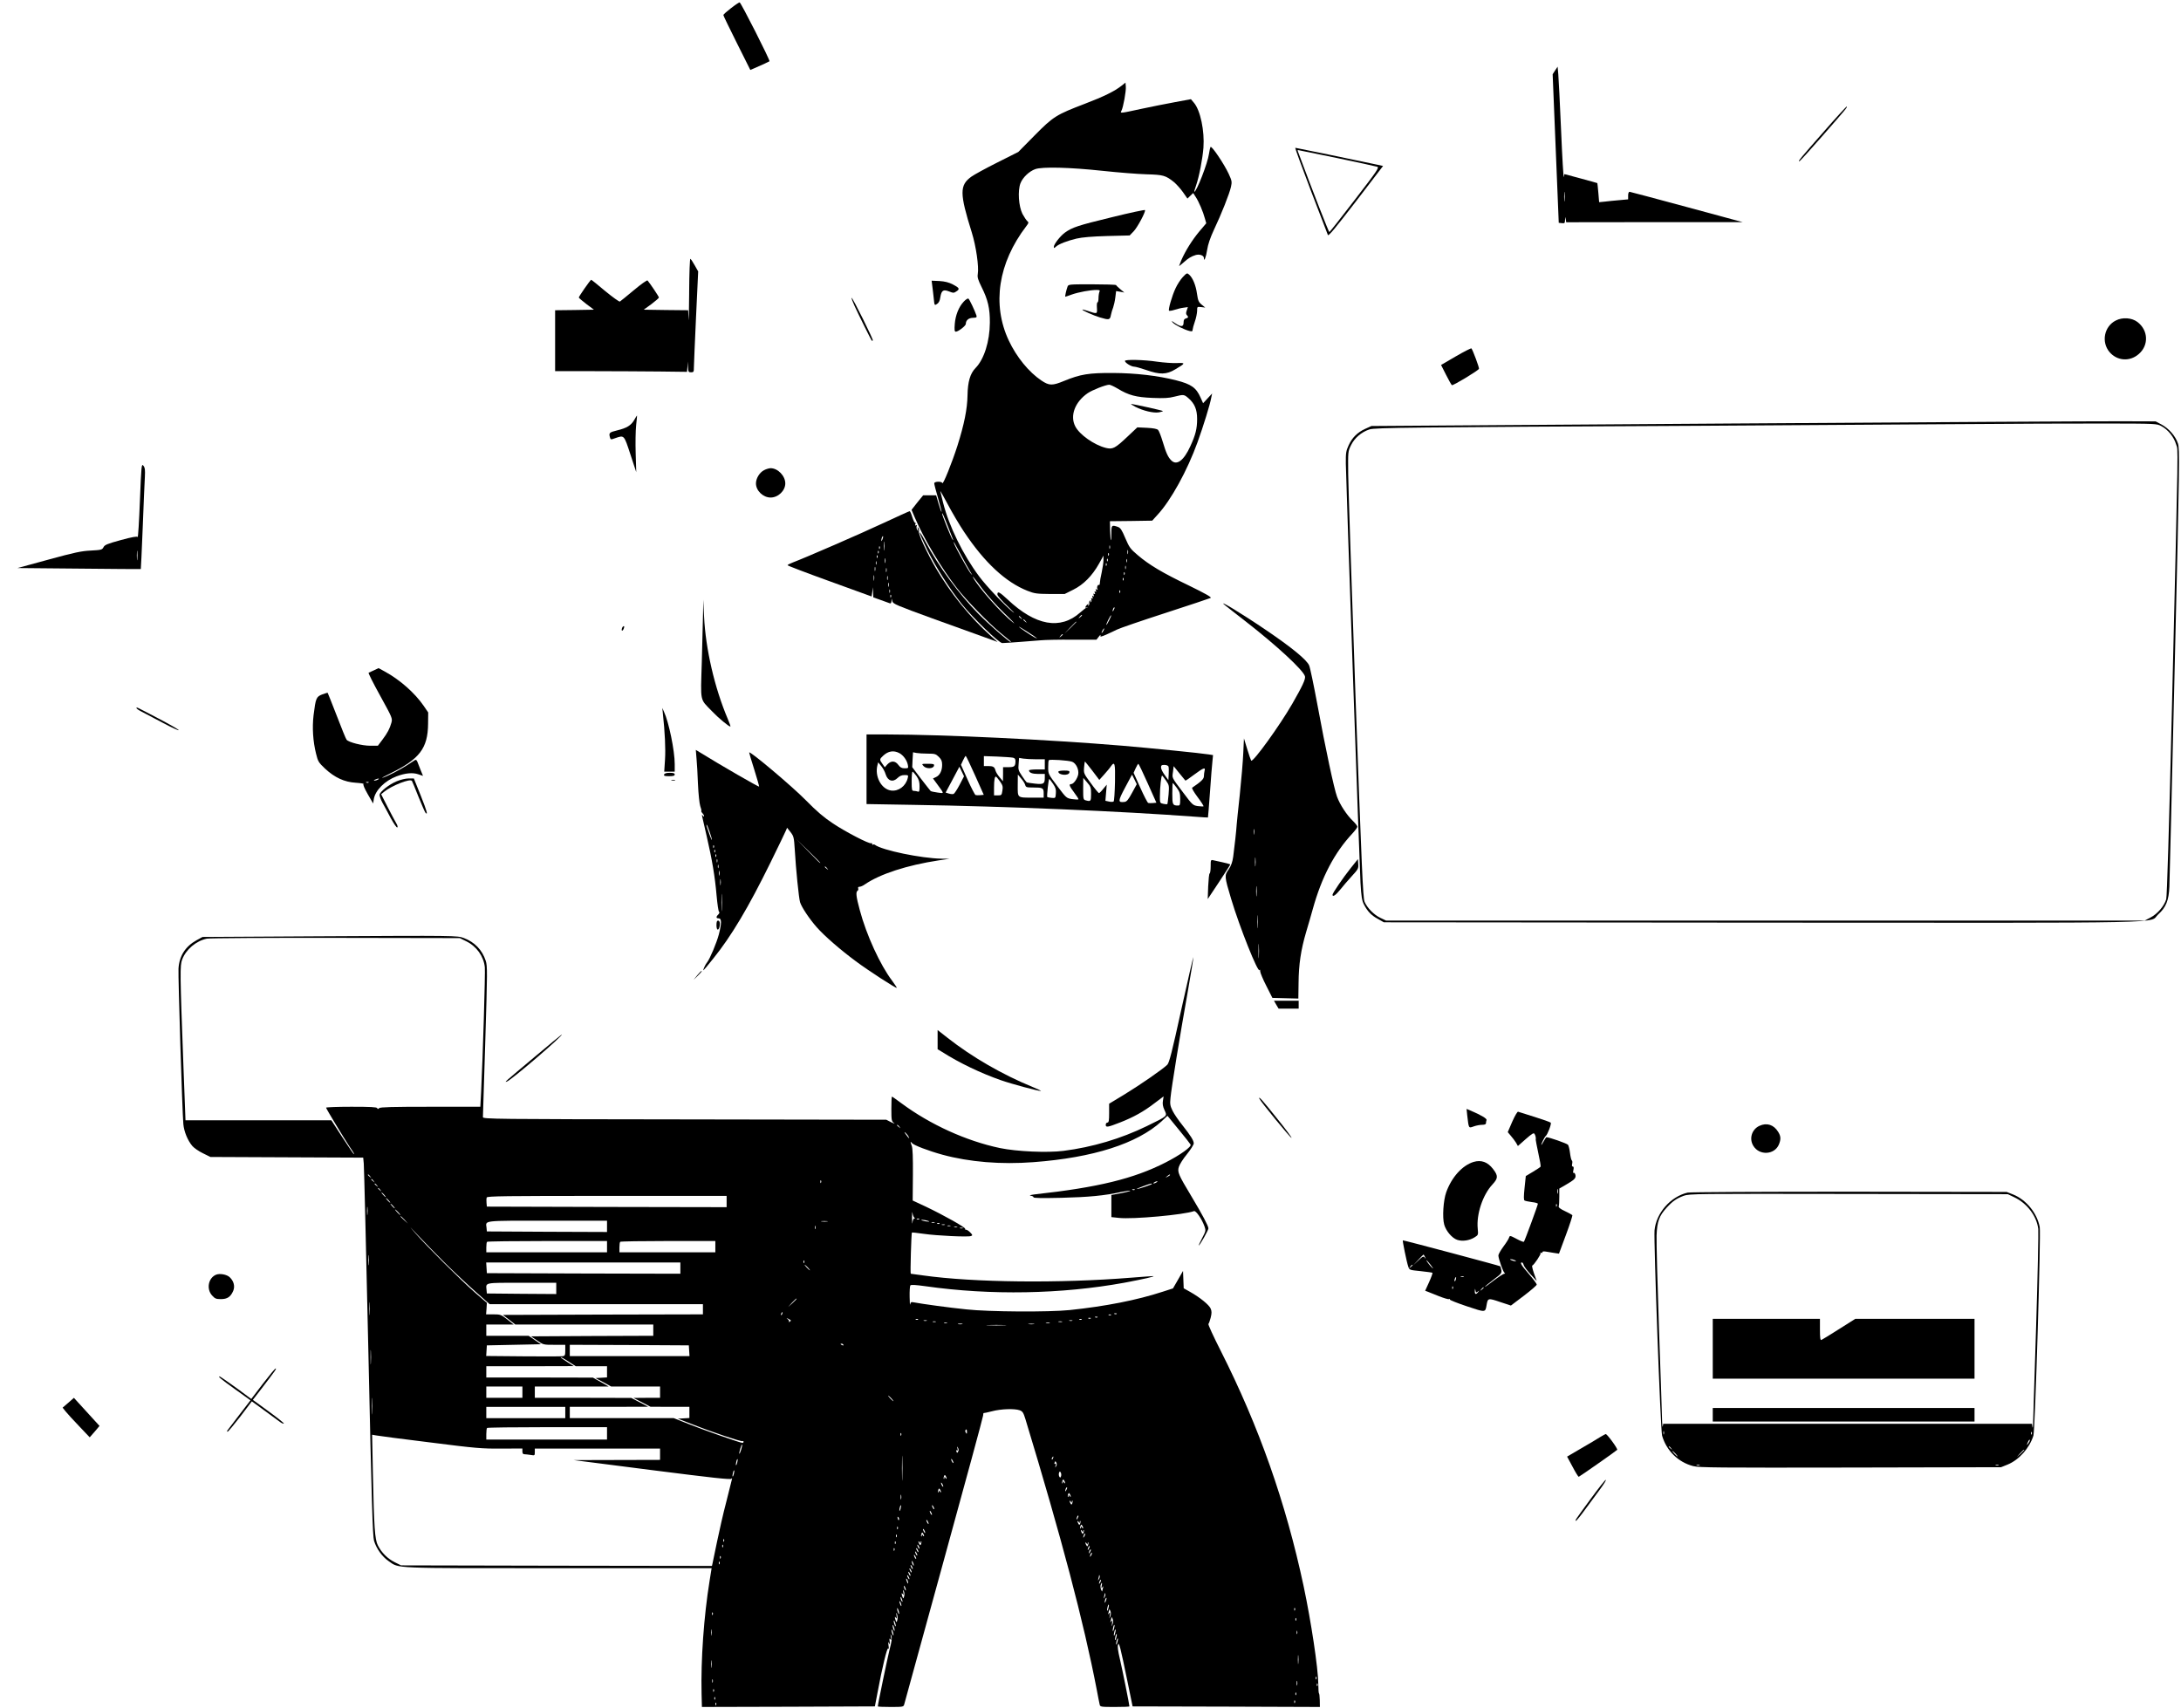 <?xml version="1.0" standalone="no"?>
<!DOCTYPE svg PUBLIC "-//W3C//DTD SVG 20010904//EN"
 "http://www.w3.org/TR/2001/REC-SVG-20010904/DTD/svg10.dtd">
<svg version="1.0" xmlns="http://www.w3.org/2000/svg"
 width="1933pt" height="1514pt" viewBox="0 0 1933 1514"
 preserveAspectRatio="xMidYMid meet">

<g transform="translate(0,1514) scale(0.1,-0.1)"
fill="#000000" stroke="none">
<path d="M6478 15067 c-37 -29 -67 -55 -67 -60 -1 -4 53 -115 119 -247 l120
-240 33 14 c74 32 132 59 137 63 7 7 -254 523 -265 522 -5 0 -40 -23 -77 -52z"/>
<path d="M13783 14516 l-22 -34 27 -659 27 -658 28 -3 c24 -3 27 0 28 30 2 30
2 31 6 6 l4 -28 782 1 782 0 -495 134 c-272 74 -501 134 -507 135 -8 0 -13
-13 -13 -34 l0 -33 -77 -7 c-43 -4 -101 -9 -129 -13 l-51 -5 -7 83 c-4 46 -8
84 -9 86 -2 1 -68 20 -147 41 l-145 39 -5 -26 c-3 -14 -14 170 -24 409 -10
239 -22 465 -25 502 l-6 67 -22 -33z m84 -1153 c-2 -21 -4 -6 -4 32 0 39 2 55
4 38 2 -18 2 -50 0 -70z"/>
<path d="M9940 14380 c-60 -48 -160 -97 -323 -159 -256 -98 -281 -113 -447
-281 l-145 -147 -185 -93 c-102 -51 -206 -108 -231 -126 -105 -76 -105 -147 4
-495 38 -122 64 -303 53 -368 -5 -29 2 -51 34 -116 56 -112 74 -189 73 -315
-1 -166 -51 -324 -126 -401 -48 -48 -70 -122 -72 -244 -2 -119 -29 -255 -89
-445 -49 -153 -128 -349 -134 -332 -6 18 -72 15 -72 -2 0 -8 15 -67 34 -132
19 -65 33 -120 31 -122 -2 -2 -14 30 -26 72 l-22 76 -58 0 -57 0 -52 -64 -51
-65 31 -73 c78 -183 234 -445 369 -618 84 -109 283 -313 386 -398 103 -84 100
-82 92 -82 -14 0 -194 157 -284 248 -174 176 -353 419 -472 642 -75 140 -62
88 18 -75 79 -159 198 -345 306 -480 101 -126 329 -345 358 -345 26 0 265 18
347 25 30 3 152 6 271 5 l217 0 21 27 c12 16 18 20 15 11 -5 -15 2 -14 51 7
32 14 75 35 96 45 21 11 213 77 426 146 213 69 395 130 403 134 11 6 -44 37
-191 109 -235 113 -353 183 -455 270 -65 55 -75 68 -110 150 -32 76 -43 92
-67 101 -54 18 -57 16 -57 -57 0 -93 -8 -75 -11 24 l-2 83 188 2 187 3 48 53
c118 127 263 391 354 643 51 141 111 335 121 393 l8 38 -40 -43 -40 -43 -22
49 c-39 89 -83 120 -217 154 -161 41 -358 64 -559 65 -215 1 -289 -11 -433
-70 -106 -44 -133 -43 -202 3 -112 75 -221 209 -290 356 -149 319 -93 686 155
1011 23 30 24 35 9 47 -8 7 -27 36 -42 63 -34 68 -43 204 -18 271 20 52 78
107 132 126 62 22 304 16 594 -15 140 -15 317 -29 392 -31 149 -4 169 -10 244
-70 22 -19 58 -59 79 -89 l39 -56 25 24 26 25 22 -34 c27 -40 67 -134 82 -192
l12 -42 -62 -73 c-63 -76 -121 -168 -158 -252 -11 -27 -21 -51 -21 -53 0 -3
18 11 39 30 43 39 70 55 110 67 34 9 71 -4 71 -27 0 -40 19 7 29 73 7 47 27
106 59 175 67 141 139 323 152 383 10 45 8 53 -20 115 -42 90 -153 254 -161
238 -4 -6 -10 -34 -14 -61 -11 -81 -110 -336 -130 -336 -2 0 5 26 16 57 28 81
57 234 65 334 11 148 -27 331 -84 398 l-27 32 -140 -26 c-77 -14 -212 -41
-301 -60 -189 -41 -188 -41 -175 -17 16 29 43 177 39 215 l-3 35 -35 -28z
m-35 -2684 c98 -60 165 -77 310 -83 101 -4 144 -2 193 11 84 21 86 21 128 -16
52 -46 74 -99 74 -181 0 -87 -14 -142 -60 -242 -58 -128 -121 -174 -169 -126
-29 29 -46 66 -76 166 -15 50 -33 96 -41 104 -9 10 -43 16 -98 19 l-86 4 -86
-81 c-111 -105 -132 -116 -193 -101 -104 26 -234 118 -271 191 -49 94 -3 216
110 294 41 28 158 74 191 75 9 0 42 -15 74 -34z m-1360 -1271 c181 -272 369
-446 562 -522 61 -24 81 -27 198 -28 l131 0 76 38 c91 45 168 123 228 230 l40
72 0 -40 c0 -22 -8 -71 -16 -110 -9 -38 -16 -80 -16 -92 0 -13 -4 -21 -8 -18
-11 7 -22 -24 -13 -37 4 -7 1 -8 -7 -3 -10 6 -12 4 -7 -9 5 -11 3 -15 -5 -10
-8 5 -9 2 -5 -10 5 -11 3 -15 -5 -10 -8 5 -9 2 -5 -10 5 -11 3 -15 -5 -10 -8
5 -9 2 -5 -10 5 -11 3 -15 -5 -10 -8 5 -9 2 -5 -9 3 -9 1 -19 -5 -23 -7 -5 -8
-2 -3 6 6 9 4 11 -4 6 -7 -5 -10 -14 -7 -22 3 -7 0 -16 -6 -20 -7 -5 -8 -2 -3
7 8 12 6 12 -8 0 -20 -16 -23 -36 -4 -25 6 4 9 4 5 0 -3 -4 -8 -6 -10 -4 -2 2
-26 -17 -54 -41 -176 -157 -397 -117 -643 115 -72 67 -91 77 -91 45 0 -11 38
-56 93 -107 50 -48 70 -69 42 -47 -74 60 -232 227 -296 313 -144 193 -267 444
-320 653 -11 45 -22 91 -25 102 -3 11 27 -41 66 -115 39 -74 104 -184 145
-245z m-144 50 c53 -132 53 -134 40 -115 -12 16 -91 213 -91 226 0 15 9 -4 51
-111z m122 -265 c31 -58 66 -121 78 -140 21 -34 21 -34 0 -10 -22 28 -136 233
-146 265 -9 27 0 13 68 -115z m1314 68 c-3 -7 -5 -2 -5 12 0 14 2 19 5 13 2
-7 2 -19 0 -25z m160 -45 c-3 -10 -5 -4 -5 12 0 17 2 24 5 18 2 -7 2 -21 0
-30z m-170 -15 c-3 -8 -6 -5 -6 6 -1 11 2 17 5 13 3 -3 4 -12 1 -19z m-10 -50
c-3 -8 -6 -5 -6 6 -1 11 2 17 5 13 3 -3 4 -12 1 -19z m170 -10 c-3 -7 -5 -2
-5 12 0 14 2 19 5 13 2 -7 2 -19 0 -25z m-180 -30 c-3 -8 -6 -5 -6 6 -1 11 2
17 5 13 3 -3 4 -12 1 -19z m170 -30 c-3 -7 -5 -2 -5 12 0 14 2 19 5 13 2 -7 2
-19 0 -25z m-10 -50 c-3 -8 -6 -5 -6 6 -1 11 2 17 5 13 3 -3 4 -12 1 -19z
m-1259 -129 c39 -52 126 -149 194 -215 68 -65 103 -103 79 -84 -103 80 -307
310 -356 400 -15 27 10 -3 83 -101z m1249 79 c-3 -8 -6 -5 -6 6 -1 11 2 17 5
13 3 -3 4 -12 1 -19z m-30 -110 c-3 -8 -6 -5 -6 6 -1 11 2 17 5 13 3 -3 4 -12
1 -19z m-56 -155 c-12 -20 -14 -14 -5 12 4 9 9 14 11 11 3 -2 0 -13 -6 -23z
m-281 -47 c0 -2 -8 -10 -17 -17 -16 -13 -17 -12 -4 4 13 16 21 21 21 13z m240
-45 c-28 -56 -35 -52 -8 4 12 24 23 43 26 41 2 -2 -6 -22 -18 -45z m-779 22
c13 -16 12 -17 -3 -4 -10 7 -18 15 -18 17 0 8 8 3 21 -13z m40 -30 c13 -16 12
-17 -3 -4 -10 7 -18 15 -18 17 0 8 8 3 21 -13z m449 -6 c0 -1 -24 -25 -52 -52
l-53 -50 50 53 c46 48 55 57 55 49z m-350 -144 c3 -3 -6 0 -20 7 -34 18 -140
90 -140 95 0 5 150 -91 160 -102z m590 67 c-6 -11 -13 -20 -16 -20 -2 0 0 9 6
20 6 11 13 20 16 20 2 0 0 -9 -6 -20z m-360 -34 c0 -2 -8 -10 -17 -17 -16 -13
-17 -12 -4 4 13 16 21 21 21 13z"/>
<path d="M10063 11534 c68 -35 160 -57 208 -49 22 4 38 9 35 12 -5 5 -264 63
-281 62 -5 0 11 -11 38 -25z"/>
<path d="M16164 13973 c-212 -241 -230 -263 -217 -263 5 0 94 98 198 217 217
248 229 262 223 269 -3 2 -95 -98 -204 -223z"/>
<path d="M11617 13453 c80 -208 148 -386 152 -396 5 -13 64 58 248 297 l241
315 -51 11 c-149 32 -720 150 -727 150 -4 0 58 -170 137 -377z m230 287 c186
-39 348 -74 359 -78 20 -6 1 -34 -198 -292 -120 -157 -222 -286 -226 -287 -5
-2 -139 340 -279 715 -3 6 -3 12 1 12 3 0 157 -32 343 -70z"/>
<path d="M9852 13214 c-301 -73 -348 -89 -414 -136 -42 -31 -98 -103 -98 -126
0 -13 2 -13 18 1 26 24 99 52 182 72 52 12 136 19 273 23 l199 5 35 36 c33 34
108 173 101 189 -2 4 -135 -24 -296 -64z"/>
<path d="M6108 12543 c-1 -169 -4 -273 -5 -231 l-4 78 -197 2 -197 3 68 49
c37 28 67 54 67 59 0 8 -79 126 -101 151 -4 5 -58 -33 -121 -86 -62 -52 -118
-97 -124 -101 -6 -3 -64 39 -130 93 -65 55 -121 100 -124 100 -8 0 -110 -148
-110 -157 1 -5 31 -30 67 -58 l67 -50 -172 -3 -172 -2 0 -270 0 -270 343 0
c188 0 451 -2 584 -3 l242 -3 4 45 3 46 2 -47 c2 -44 4 -48 27 -48 23 0 25 4
25 43 0 23 9 224 19 447 l19 404 -30 53 c-16 29 -34 56 -39 59 -5 3 -10 -122
-11 -303z"/>
<path d="M10483 12684 c-20 -21 -49 -66 -64 -99 -31 -65 -67 -190 -58 -199 3
-3 25 0 50 8 24 8 61 17 81 19 l36 5 -10 -30 c-8 -21 -7 -33 1 -41 16 -16 14
-24 -9 -30 -15 -4 -20 -14 -20 -36 0 -40 -23 -41 -76 -5 -32 22 -36 23 -20 5
20 -22 103 -64 149 -75 22 -5 27 -3 27 11 1 10 9 43 20 73 11 30 19 72 20 94
0 38 0 38 36 34 l36 -4 -31 25 c-28 23 -33 36 -42 96 -10 75 -37 141 -69 170
-19 17 -21 17 -57 -21z"/>
<path d="M8263 12604 c4 -27 9 -77 13 -111 6 -62 7 -62 29 -47 16 10 25 29 29
59 10 61 26 72 77 52 38 -15 43 -15 65 0 33 21 28 31 -31 62 -36 18 -70 27
-119 30 l-69 3 6 -48z"/>
<path d="M9461 12598 c-11 -30 -24 -88 -19 -88 2 0 29 9 59 20 60 21 164 40
218 40 28 0 32 -3 25 -17 -4 -10 -8 -35 -8 -55 0 -21 -4 -38 -9 -38 -5 0 -7
-22 -5 -50 3 -55 5 -55 -87 -24 -21 7 -41 12 -42 10 -6 -6 102 -54 157 -70 80
-24 88 -22 96 22 4 20 13 51 20 67 6 17 15 56 19 88 l7 57 37 -6 36 -7 -35 29
c-19 16 -36 32 -38 37 -2 4 -98 7 -213 7 -208 0 -210 0 -218 -22z"/>
<path d="M7574 12428 c35 -77 146 -300 152 -307 2 -2 6 -2 10 1 6 7 -178 378
-188 378 -4 0 8 -33 26 -72z"/>
<path d="M8542 12467 c-44 -46 -74 -121 -80 -199 -4 -52 -2 -68 9 -68 22 0 89
52 89 69 0 32 25 53 63 54 32 1 36 4 31 21 -13 40 -62 144 -71 149 -6 4 -24
-8 -41 -26z"/>
<path d="M18752 12299 c-103 -52 -130 -190 -56 -279 68 -80 181 -88 261 -17
89 78 83 210 -13 283 -50 38 -132 44 -192 13z"/>
<path d="M12904 11982 l-132 -77 44 -87 c24 -47 47 -89 52 -92 10 -6 235 130
240 145 4 9 -55 167 -67 181 -3 3 -65 -28 -137 -70z"/>
<path d="M9970 11941 c0 -16 56 -51 82 -51 12 0 61 -14 108 -30 120 -42 178
-41 256 6 93 55 94 59 15 56 -38 -2 -117 4 -175 12 -117 18 -286 21 -286 7z"/>
<path d="M5622 11419 c-29 -50 -66 -73 -153 -94 -69 -17 -74 -22 -63 -62 6
-21 8 -21 46 -7 81 28 78 31 135 -143 l52 -158 -5 165 c-3 91 -1 203 4 250 5
47 9 86 8 87 -1 1 -12 -16 -24 -38z"/>
<path d="M15330 11386 l-3175 -22 -55 -25 c-70 -32 -117 -79 -148 -148 -22
-48 -25 -67 -24 -160 3 -185 121 -3559 130 -3716 7 -122 13 -158 30 -191 32
-62 65 -97 124 -129 l53 -30 3355 -3 c3755 -2 3416 -9 3508 73 69 62 94 124
99 245 2 52 24 946 48 1986 43 1788 44 1895 28 1943 -21 65 -81 134 -147 169
l-51 27 -300 1 c-165 1 -1729 -8 -3475 -20z m3826 -23 c59 -31 112 -97 131
-163 18 -64 22 147 -37 -2324 -26 -1091 -44 -1682 -51 -1707 -18 -60 -78 -130
-138 -161 l-53 -28 -3362 0 -3361 0 -50 24 c-56 26 -117 87 -141 143 -14 33
-25 283 -80 1813 -34 976 -64 1866 -65 1977 -2 201 -2 202 25 257 32 65 93
117 164 140 51 15 326 19 2932 32 657 4 1638 10 2180 14 542 4 1183 7 1425 6
434 -1 441 -1 481 -23z"/>
<path d="M1240 10701 c-7 -183 -16 -327 -20 -321 -5 8 -50 0 -149 -27 -121
-33 -144 -43 -154 -64 -12 -22 -19 -24 -112 -29 -84 -4 -145 -17 -375 -80
l-275 -75 545 -5 c300 -3 546 -5 548 -4 1 0 9 167 17 370 8 203 16 404 19 447
3 63 1 81 -13 99 -17 20 -18 7 -31 -311z m-23 -518 c-2 -21 -4 -6 -4 32 0 39
2 55 4 38 2 -18 2 -50 0 -70z"/>
<path d="M6771 10972 c-40 -21 -71 -73 -71 -117 0 -64 63 -125 130 -125 67 0
130 61 130 125 0 67 -66 135 -130 135 -14 0 -41 -8 -59 -18z"/>
<path d="M7830 10504 c-207 -97 -689 -306 -802 -349 -27 -10 -48 -21 -48 -25
0 -4 168 -68 373 -142 l372 -135 6 41 6 41 1 -45 2 -45 68 -24 c37 -13 73 -26
80 -29 7 -2 12 5 13 19 l1 24 7 -25 c6 -23 41 -37 356 -152 193 -70 401 -145
463 -167 l113 -41 -58 52 c-183 163 -356 376 -488 601 -78 134 -157 304 -151
325 3 9 1 24 -5 32 -8 12 -9 9 -4 -10 5 -22 4 -23 -5 -7 -7 10 -9 25 -6 33 4
10 2 12 -6 8 -8 -5 -9 -2 -5 10 4 9 3 15 -1 12 -5 -3 -16 19 -26 49 -9 30 -20
55 -24 54 -4 0 -108 -47 -232 -105z m-9 -145 c-5 -13 -10 -19 -10 -12 -1 15
10 45 15 40 3 -2 0 -15 -5 -28z m16 -91 c-2 -18 -4 -4 -4 32 0 36 2 50 4 33 2
-18 2 -48 0 -65z m-40 10 c-3 -8 -6 -5 -6 6 -1 11 2 17 5 13 3 -3 4 -12 1 -19z
m-10 -40 c-3 -8 -6 -5 -6 6 -1 11 2 17 5 13 3 -3 4 -12 1 -19z m-10 -40 c-3
-8 -6 -5 -6 6 -1 11 2 17 5 13 3 -3 4 -12 1 -19z m70 -45 c-3 -10 -5 -2 -5 17
0 19 2 27 5 18 2 -10 2 -26 0 -35z m-80 -15 c-3 -7 -5 -2 -5 12 0 14 2 19 5
13 2 -7 2 -19 0 -25z m-10 -55 c-3 -10 -5 -4 -5 12 0 17 2 24 5 18 2 -7 2 -21
0 -30z m100 -10 c-3 -10 -5 -4 -5 12 0 17 2 24 5 18 2 -7 2 -21 0 -30z m-110
-75 c-2 -13 -4 -5 -4 17 -1 22 1 32 4 23 2 -10 2 -28 0 -40z m120 5 c-3 -10
-5 -4 -5 12 0 17 2 24 5 18 2 -7 2 -21 0 -30z m10 -60 c-3 -10 -5 -4 -5 12 0
17 2 24 5 18 2 -7 2 -21 0 -30z m10 -55 c-3 -7 -5 -2 -5 12 0 14 2 19 5 13 2
-7 2 -19 0 -25z m10 -40 c-3 -8 -6 -5 -6 6 -1 11 2 17 5 13 3 -3 4 -12 1 -19z"/>
<path d="M6231 9705 c-1 -66 -6 -261 -11 -434 -11 -361 -19 -322 89 -434 59
-62 150 -137 164 -137 4 0 -7 30 -23 68 -117 276 -196 619 -210 907 l-7 150
-2 -120z"/>
<path d="M10860 9773 c19 -15 97 -77 175 -137 282 -219 517 -437 531 -491 6
-25 -22 -85 -112 -242 -111 -193 -349 -523 -365 -505 -3 4 -19 50 -35 102
l-29 95 -6 -130 c-3 -71 -17 -238 -31 -370 -14 -132 -27 -249 -27 -260 -4 -61
-19 -197 -31 -287 -7 -51 -19 -82 -41 -115 -38 -54 -37 -61 22 -259 75 -251
240 -664 252 -632 3 7 6 2 6 -12 1 -14 25 -72 55 -130 l53 -105 115 -3 115 -3
2 137 c1 165 21 296 67 452 19 64 46 156 59 204 79 285 193 501 351 670 24 26
44 53 44 60 0 8 -19 32 -41 53 -53 51 -113 142 -139 213 -26 70 -102 424 -175
821 -31 166 -63 321 -72 342 -19 49 -157 162 -388 318 -226 153 -439 281 -355
214z m257 -2025 c-2 -13 -4 -5 -4 17 -1 22 1 32 4 23 2 -10 2 -28 0 -40z m10
-280 c-2 -18 -4 -4 -4 32 0 36 2 50 4 33 2 -18 2 -48 0 -65z m10 -265 c-2 -21
-4 -4 -4 37 0 41 2 58 4 38 2 -21 2 -55 0 -75z m10 -280 c-2 -27 -3 -5 -3 47
0 52 1 74 3 48 2 -27 2 -69 0 -95z m10 -265 c-2 -29 -3 -6 -3 52 0 58 1 81 3
53 2 -29 2 -77 0 -105z"/>
<path d="M5514 9575 c-10 -26 1 -35 13 -10 6 14 7 25 2 25 -5 0 -12 -7 -15
-15z"/>
<path d="M3315 9199 c-22 -10 -44 -20 -48 -22 -5 -1 41 -93 102 -203 109 -198
110 -201 100 -240 -15 -53 -34 -90 -80 -151 l-40 -53 -68 0 c-71 0 -190 30
-209 53 -6 6 -45 102 -87 212 -43 110 -79 202 -81 204 -1 2 -23 -5 -48 -14
-53 -21 -58 -32 -77 -185 -13 -110 -5 -232 22 -340 17 -70 23 -79 80 -133 86
-80 172 -119 272 -125 44 -3 74 -8 69 -11 -7 -4 8 -39 37 -90 l48 -83 6 39
c13 78 98 163 202 202 78 29 142 35 192 18 l42 -14 -21 51 c-11 28 -24 61 -29
74 -6 15 -13 20 -21 15 -7 -4 -38 -24 -68 -44 -62 -41 -183 -103 -220 -113
-14 -4 17 13 68 38 260 127 334 223 336 441 l1 100 -41 60 c-78 113 -210 230
-344 303 l-55 30 -40 -19z m35 -969 c-8 -5 -22 -9 -30 -9 -10 0 -8 3 5 9 27
12 43 12 25 0z m-83 -26 c-3 -3 -12 -4 -19 -1 -8 3 -5 6 6 6 11 1 17 -2 13 -5z"/>
<path d="M1210 8863 c0 -5 24 -21 53 -35 28 -15 111 -59 184 -97 73 -39 134
-67 137 -63 2 4 -77 50 -177 102 -213 112 -197 104 -197 93z"/>
<path d="M5875 8815 c18 -165 25 -313 19 -407 l-7 -108 47 0 46 0 0 68 c0 117
-52 371 -95 463 l-15 34 5 -50z"/>
<path d="M7680 8322 l0 -309 413 -7 c828 -13 1839 -56 2497 -105 63 -5 116 -8
116 -7 1 0 9 102 18 226 9 124 18 248 22 276 l5 51 -38 6 c-65 11 -517 56
-763 77 -664 55 -1579 99 -2087 100 l-183 0 0 -308z m290 143 c35 -18 68 -63
76 -104 6 -30 5 -31 -28 -31 -26 0 -39 7 -56 30 -28 38 -64 39 -97 5 l-23 -26
-21 30 c-27 37 -27 42 7 73 44 41 92 49 142 23z m252 -5 c64 0 72 -3 99 -29
23 -23 29 -38 29 -71 0 -52 -21 -93 -55 -108 l-26 -12 33 -45 c70 -96 69 -88
8 -80 -30 4 -58 10 -62 14 -3 3 -42 52 -85 108 l-78 103 3 66 4 66 30 -6 c17
-3 62 -6 100 -6z m420 -193 l77 -172 -30 -3 c-17 -2 -36 -1 -43 1 -6 3 -38 64
-70 136 l-59 132 18 39 c10 22 21 40 24 40 3 0 41 -78 83 -173z m336 157 c15
-3 22 -12 22 -28 0 -48 -9 -56 -61 -56 l-49 0 0 -62 -1 -63 -29 35 c-17 19
-33 46 -37 60 -8 32 -20 40 -65 40 l-38 0 0 44 0 44 118 -4 c64 -3 127 -7 140
-10z m205 -14 l77 0 0 -45 0 -45 -70 0 c-38 0 -70 -4 -70 -8 0 -21 29 -32 82
-32 l58 0 0 -32 c0 -56 -10 -62 -86 -54 -37 4 -70 9 -74 11 -4 3 -23 28 -42
57 -32 48 -35 58 -30 107 l4 53 37 -6 c20 -3 71 -6 114 -6z m319 -22 c35 -13
62 -69 54 -113 -8 -38 -41 -85 -62 -85 -23 0 -17 -17 27 -76 23 -30 40 -57 37
-59 -3 -3 -28 -2 -56 2 -50 8 -51 9 -131 115 -80 106 -81 108 -81 166 0 32 2
61 6 64 8 9 176 -2 206 -14z m179 -79 l62 -82 44 49 c24 27 51 59 59 72 34 47
39 28 36 -140 -2 -90 -7 -167 -12 -172 -4 -4 -23 -5 -40 -1 l-33 7 6 72 6 71
-31 -37 c-16 -21 -34 -38 -38 -38 -4 0 -37 39 -72 88 -63 85 -64 88 -60 140 2
28 6 52 8 52 1 0 31 -37 65 -81z m-1832 -31 c19 -61 65 -75 107 -33 17 17 36
25 61 25 33 0 35 -1 28 -27 -17 -71 -82 -119 -148 -110 -86 12 -147 126 -120
226 l6 24 28 -34 c15 -18 32 -50 38 -71z m2323 -81 l77 -172 -30 -3 c-17 -2
-36 -1 -43 1 -6 3 -38 64 -70 136 l-59 131 18 40 c10 22 21 40 24 40 3 0 41
-78 83 -173z m184 149 c3 -7 4 -38 2 -67 l-3 -54 -32 45 c-18 24 -33 54 -33
67 0 19 5 23 30 23 17 0 33 -6 36 -14z m150 -125 c2 -2 37 22 78 53 82 61 102
68 92 34 -3 -13 -6 -35 -6 -49 0 -23 -24 -47 -104 -101 -5 -4 15 -39 48 -83
32 -42 55 -79 53 -82 -3 -2 -26 -1 -51 2 -44 7 -48 11 -129 119 -106 141 -99
127 -91 185 l6 50 50 -62 c27 -34 52 -64 54 -66z m-2001 -37 c-22 -42 -46 -78
-53 -81 -7 -3 -26 -2 -42 3 l-29 9 61 114 61 115 21 -43 20 -42 -39 -75z
m-382 77 c21 -31 27 -51 27 -91 0 -43 -3 -51 -16 -46 -9 3 -24 6 -35 6 -17 0
-19 8 -19 85 0 47 3 85 8 85 4 0 19 -18 35 -39z m963 -78 c6 -21 12 -23 69
-23 87 0 95 -4 95 -51 l0 -39 -92 0 c-145 0 -138 -5 -138 109 l1 96 29 -35
c17 -19 33 -45 36 -57z m947 -71 c-33 -61 -47 -78 -67 -80 -59 -7 -59 6 6 128
l61 114 21 -42 21 -43 -42 -77z m302 108 c27 -39 28 -44 22 -122 -4 -44 -9
-83 -11 -85 -3 -3 -18 -2 -35 2 -30 6 -31 8 -31 63 0 83 12 192 20 187 4 -2
19 -22 35 -45z m-1471 -8 c23 -33 26 -45 20 -81 -6 -39 -8 -41 -40 -41 l-34 0
0 69 c0 71 7 104 19 96 4 -2 20 -22 35 -43z m470 -21 c21 -31 27 -48 24 -82
-3 -44 -3 -44 -38 -41 -19 2 -36 5 -38 7 -6 6 11 164 18 160 4 -2 19 -22 34
-44z m336 -88 c0 -66 -3 -69 -47 -57 -22 6 -23 11 -23 103 l1 96 34 -40 c32
-36 35 -46 35 -102z m759 55 c26 -35 31 -51 31 -100 0 -51 -2 -58 -19 -58 -48
0 -51 7 -51 106 0 52 2 94 4 94 2 0 18 -19 35 -42z"/>
<path d="M8185 8350 c24 -27 88 -25 93 3 3 15 -5 17 -54 17 -57 0 -57 0 -39
-20z"/>
<path d="M9380 8300 c0 -31 92 -39 98 -7 3 14 -4 17 -47 17 -28 0 -51 -4 -51
-10z"/>
<path d="M6173 8419 c4 -41 10 -144 13 -229 4 -88 13 -172 20 -194 8 -22 12
-41 10 -44 -3 -2 1 -11 9 -19 8 -8 15 -20 15 -26 0 -7 -5 -6 -11 3 -8 12 -9
10 -5 -10 3 -14 21 -92 40 -175 47 -203 73 -357 87 -522 7 -76 16 -141 22
-145 6 -4 4 -12 -6 -23 -23 -22 -21 -35 3 -35 26 0 27 -41 1 -143 -20 -75 -79
-216 -104 -247 -15 -17 -39 -70 -32 -70 2 0 41 46 86 103 161 199 312 453 508
852 70 143 132 271 137 284 l10 24 31 -39 c28 -37 30 -46 37 -154 10 -175 36
-431 47 -467 14 -45 82 -147 148 -222 67 -76 208 -199 346 -301 108 -81 357
-242 363 -236 2 2 -17 30 -41 63 -106 140 -228 405 -287 627 -32 118 -37 161
-19 171 6 4 8 13 5 21 -3 9 1 14 12 14 9 0 31 9 47 21 136 93 374 170 655 213
l95 14 -70 1 c-180 3 -528 75 -591 123 -6 4 -14 5 -17 1 -4 -3 -7 -1 -7 6 0 7
-4 10 -9 7 -15 -9 -224 99 -338 175 -80 53 -143 106 -242 207 -122 124 -501
443 -501 422 0 -5 20 -73 45 -151 25 -79 44 -147 43 -151 -2 -6 -337 187 -526
304 l-35 21 6 -74z m116 -651 c12 -34 21 -67 20 -72 0 -6 -8 12 -18 39 -27 76
-33 95 -28 95 3 0 15 -28 26 -62z m981 -275 c0 -8 -13 5 -110 105 l-105 107
108 -105 c59 -57 107 -106 107 -107z m-943 135 c-3 -8 -6 -5 -6 6 -1 11 2 17
5 13 3 -3 4 -12 1 -19z m10 -40 c-3 -8 -6 -5 -6 6 -1 11 2 17 5 13 3 -3 4 -12
1 -19z m10 -40 c-3 -8 -6 -5 -6 6 -1 11 2 17 5 13 3 -3 4 -12 1 -19z m10 -50
c-3 -7 -5 -2 -5 12 0 14 2 19 5 13 2 -7 2 -19 0 -25z m10 -50 c-3 -7 -5 -2 -5
12 0 14 2 19 5 13 2 -7 2 -19 0 -25z m964 -5 c13 -16 12 -17 -3 -4 -10 7 -18
15 -18 17 0 8 8 3 21 -13z m-954 -60 c-3 -10 -5 -2 -5 17 0 19 2 27 5 18 2
-10 2 -26 0 -35z m10 -85 c-2 -13 -4 -3 -4 22 0 25 2 35 4 23 2 -13 2 -33 0
-45z m10 -220 c-2 -35 -3 -7 -3 62 0 69 1 97 3 63 2 -35 2 -91 0 -125z"/>
<path d="M5886 8275 c-4 -12 4 -15 44 -15 38 0 50 4 50 15 0 11 -12 15 -44 15
-30 0 -46 -5 -50 -15z"/>
<path d="M3516 8215 c-66 -27 -148 -91 -152 -119 -1 -10 10 -42 25 -70 16 -28
49 -90 75 -139 26 -48 52 -85 57 -81 6 3 2 19 -9 37 -11 18 -45 83 -77 145
l-57 112 24 20 c67 56 235 122 249 98 4 -7 31 -71 59 -143 29 -71 56 -134 61
-139 24 -26 13 14 -42 152 l-61 152 -47 0 c-25 0 -72 -11 -105 -25z"/>
<path d="M5953 8223 c9 -2 23 -2 30 0 6 3 -1 5 -18 5 -16 0 -22 -2 -12 -5z"/>
<path d="M10730 7461 c0 -33 -4 -61 -9 -63 -5 -1 -10 -53 -13 -115 l-4 -112
101 152 c55 84 100 153 99 155 -1 2 -31 10 -65 18 -35 8 -74 16 -86 19 -22 5
-23 2 -23 -54z"/>
<path d="M11971 7445 c-67 -84 -161 -221 -161 -236 0 -23 29 -3 67 44 23 29
69 83 103 120 57 62 61 69 58 109 l-3 43 -64 -80z"/>
<path d="M6350 6940 c0 -40 13 -53 24 -24 11 29 7 64 -9 64 -11 0 -15 -11 -15
-40z"/>
<path d="M2825 6841 l-1030 -6 -53 -29 c-99 -55 -153 -139 -160 -251 -4 -69
33 -1265 43 -1379 6 -66 38 -144 79 -193 15 -18 57 -47 94 -65 l67 -33 677 -3
677 -3 5 -52 c3 -29 21 -781 41 -1673 29 -1339 38 -1629 50 -1671 21 -69 71
-140 129 -180 97 -67 9 -63 1506 -63 l1357 0 -18 -112 c-51 -316 -78 -699 -71
-1001 l3 -117 766 2 767 3 23 120 c42 227 86 407 95 393 5 -8 7 3 3 27 -4 31
-3 36 5 20 8 -16 9 -13 5 15 -4 26 -2 31 6 20 8 -11 9 -6 5 20 -5 30 -5 31 4
12 7 -18 4 -48 -16 -124 -20 -82 -104 -485 -104 -503 0 -3 51 -5 114 -5 110 0
114 1 120 23 3 12 161 587 351 1277 190 690 347 1267 348 1282 1 14 3 25 5 23
2 -1 35 6 74 16 79 21 198 25 245 9 26 -10 33 -20 51 -78 321 -1057 516 -1796
632 -2397 11 -60 23 -120 26 -132 4 -22 8 -23 134 -23 72 0 130 2 130 5 0 15
-64 333 -85 422 -16 67 -22 110 -16 125 9 26 19 -12 86 -337 l43 -210 830 -2
830 -3 -1 60 c-1 33 -4 60 -7 60 -3 0 -6 37 -6 83 -2 146 -64 555 -130 867
-158 741 -395 1414 -735 2087 -65 128 -114 235 -109 238 4 3 13 28 20 55 10
40 10 57 0 81 -14 33 -95 99 -182 148 l-57 32 -3 77 -3 77 -44 -77 -45 -78
-90 -29 c-229 -75 -509 -130 -826 -163 -185 -19 -714 -16 -915 6 -150 15 -397
49 -464 62 -25 5 -30 3 -34 -17 -2 -13 -5 17 -5 66 -1 50 2 95 6 101 5 8 43 6
137 -7 577 -82 1203 -70 1758 31 170 32 282 57 257 59 -8 0 -96 -6 -195 -14
-634 -51 -1395 -43 -1843 20 -58 8 -108 15 -110 15 -6 0 5 360 10 365 2 2 48
-3 103 -11 115 -17 394 -30 420 -20 16 6 16 9 -5 31 -13 14 -30 25 -37 25 -8
0 -12 4 -9 8 7 11 -192 122 -347 196 l-118 55 2 228 c1 153 -2 237 -10 256
-14 37 -14 45 2 25 15 -19 146 -69 270 -103 239 -65 519 -88 807 -66 530 40
917 164 1135 362 l52 49 99 -121 c55 -66 102 -127 106 -134 11 -19 -94 -94
-222 -159 -280 -143 -598 -221 -1155 -282 -39 -5 -58 -10 -42 -12 15 -2 27 -8
27 -14 0 -8 75 -9 248 -5 240 6 379 19 531 52 41 8 76 13 78 11 4 -4 -46 -16
-129 -31 l-38 -7 0 -98 0 -98 66 -7 c124 -14 581 28 666 60 17 7 70 -69 94
-137 12 -35 11 -40 -22 -103 -19 -36 -32 -65 -30 -65 9 0 86 136 86 152 0 21
-53 121 -150 283 -117 195 -126 216 -112 262 6 21 38 72 72 113 33 41 60 84
60 95 0 26 -26 67 -100 161 -34 42 -73 99 -87 127 -22 45 -25 59 -19 117 8 87
82 542 151 929 30 173 54 316 52 318 -2 2 -50 -207 -107 -464 -82 -375 -107
-472 -124 -490 -36 -37 -241 -179 -382 -265 l-134 -81 0 -84 c0 -67 -3 -83
-15 -83 -8 0 -15 -9 -15 -20 0 -25 18 -22 130 22 115 45 207 96 299 167 l84
63 -6 -38 c-5 -28 -1 -52 14 -84 25 -55 32 -49 -158 -142 -228 -111 -480 -186
-738 -219 -143 -18 -413 -6 -563 25 -299 63 -617 208 -870 395 -45 34 -84 61
-87 61 -3 0 -5 -49 -5 -109 0 -101 2 -110 23 -125 12 -9 2 -6 -23 6 l-45 23
-1787 3 c-1691 2 -1788 3 -1788 20 0 9 9 314 21 676 19 617 19 662 4 710 -32
97 -99 166 -195 202 -59 21 -63 22 -1285 15z m1307 -44 c92 -45 155 -133 165
-231 5 -47 -18 -805 -33 -1108 l-7 -128 -441 0 c-340 0 -445 -3 -455 -12 -11
-10 -14 -10 -18 0 -4 9 -59 12 -229 12 -123 0 -224 -4 -224 -8 0 -9 160 -273
207 -344 38 -55 45 -68 39 -68 -2 0 -48 67 -102 150 l-97 150 -647 0 -646 0
-18 473 c-31 838 -32 899 -11 953 34 89 123 164 218 184 23 5 537 8 1142 7
l1100 -2 57 -28z m3839 -1644 c13 -16 12 -17 -3 -4 -10 7 -18 15 -18 17 0 8 8
3 21 -13z m80 -85 c15 -28 5 -21 -21 15 -15 20 -17 27 -6 18 9 -8 22 -23 27
-33z m-4770 -355 c13 -16 12 -17 -3 -4 -17 13 -22 21 -14 21 2 0 10 -8 17 -17z
m7089 12 c0 -2 -10 -9 -22 -15 -22 -11 -22 -10 -4 4 21 17 26 19 26 11z
m-7059 -52 c13 -16 12 -17 -3 -4 -10 7 -18 15 -18 17 0 8 8 3 21 -13z m3966
-15 c-3 -8 -6 -5 -6 6 -1 11 2 17 5 13 3 -3 4 -12 1 -19z m2973 2 c-8 -5 -19
-10 -25 -10 -5 0 -3 5 5 10 8 5 20 10 25 10 6 0 3 -5 -5 -10z m-6909 -27 c13
-16 12 -17 -3 -4 -10 7 -18 15 -18 17 0 8 8 3 21 -13z m6869 13 c0 -6 -121
-46 -134 -45 -6 0 18 11 54 24 68 25 80 28 80 21z m-6839 -53 c13 -16 12 -17
-3 -4 -17 13 -22 21 -14 21 2 0 10 -8 17 -17z m6686 1 c-3 -3 -12 -4 -19 -1
-8 3 -5 6 6 6 11 1 17 -2 13 -5z m-6652 -44 c10 -11 16 -20 13 -20 -3 0 -13 9
-23 20 -10 11 -16 20 -13 20 3 0 13 -9 23 -20z m3035 -60 l0 -50 -1062 2
-1063 3 -3 33 c-2 19 -1 40 2 48 5 12 164 14 1066 14 l1060 0 0 -50z m-2995
10 c10 -11 16 -20 13 -20 -3 0 -13 9 -23 20 -10 11 -16 20 -13 20 3 0 13 -9
23 -20z m40 -50 c10 -11 16 -20 13 -20 -3 0 -13 9 -23 20 -10 11 -16 20 -13
20 3 0 13 -9 23 -20z m-228 -72 c-2 -18 -4 -6 -4 27 0 33 2 48 4 33 2 -15 2
-42 0 -60z m273 17 c13 -14 21 -25 18 -25 -2 0 -15 11 -28 25 -13 14 -21 25
-18 25 2 0 15 -11 28 -25z m4573 -47 c9 -6 9 -8 0 -8 -6 0 -14 -17 -16 -37 -2
-21 -4 -2 -4 42 0 44 2 64 4 45 3 -19 10 -38 16 -42z m-4517 -20 l29 -33 -32
29 c-31 28 -38 36 -30 36 2 0 16 -15 33 -32z m4561 6 c-3 -3 -12 -4 -19 -1 -8
3 -5 6 6 6 11 1 17 -2 13 -5z m73 -14 c20 -6 21 -8 5 -8 -11 0 -31 4 -45 8
-20 6 -21 8 -5 8 11 0 31 -4 45 -8z m-2840 -50 l0 -50 -532 2 -533 3 -3 33
c-7 66 -44 62 538 62 l530 0 0 -50z m1953 43 c-13 -2 -35 -2 -50 0 -16 2 -5 4
22 4 28 0 40 -2 28 -4z m950 -10 c-7 -2 -19 -2 -25 0 -7 3 -2 5 12 5 14 0 19
-2 13 -5z m44 -9 c-3 -3 -12 -4 -19 -1 -8 3 -5 6 6 6 11 1 17 -2 13 -5z
m-4378 -354 c81 -80 202 -193 269 -252 l122 -108 945 0 945 0 0 -45 0 -45
-887 -2 -886 -3 55 -42 55 -43 611 0 612 0 0 -50 0 -50 -542 -2 -542 -3 55
-37 c54 -38 55 -38 152 -38 l97 0 0 -49 c0 -43 -3 -49 -22 -52 -13 -2 -171 -3
-351 -1 l-328 3 3 47 3 47 239 5 240 5 -55 38 -54 37 -188 0 -187 0 0 50 0 50
122 0 121 0 -57 45 c-55 43 -62 45 -123 45 l-65 0 4 51 3 51 -105 91 c-129
113 -429 412 -529 527 -61 70 -56 66 24 -20 54 -58 164 -170 244 -250z m4424
343 c-7 -2 -19 -2 -25 0 -7 3 -2 5 12 5 14 0 19 -2 13 -5z m-1146 -35 c-3 -7
-5 -2 -5 12 0 14 2 19 5 13 2 -7 2 -19 0 -25z m1196 25 c-7 -2 -19 -2 -25 0
-7 3 -2 5 12 5 14 0 19 -2 13 -5z m60 -10 c-7 -2 -19 -2 -25 0 -7 3 -2 5 12 5
14 0 19 -2 13 -5z m50 -10 c-7 -2 -19 -2 -25 0 -7 3 -2 5 12 5 14 0 19 -2 13
-5z m-3153 -163 l0 -50 -535 0 -535 0 0 43 c0 24 3 47 7 50 3 4 244 7 535 7
l528 0 0 -50z m960 0 l0 -50 -425 0 -425 0 0 43 c0 24 3 47 7 50 3 4 195 7
425 7 l418 0 0 -50z m-3073 -157 c-2 -21 -4 -4 -4 37 0 41 2 58 4 38 2 -21 2
-55 0 -75z m3860 15 c-3 -8 -6 -5 -6 6 -1 11 2 17 5 13 3 -3 4 -12 1 -19z
m-1097 -48 l0 -50 -857 2 -858 3 -3 48 -3 47 860 0 861 0 0 -50z m1130 5 c13
-14 21 -25 18 -25 -2 0 -15 11 -28 25 -13 14 -21 25 -18 25 2 0 15 -11 28 -25z
m-2230 -185 l0 -50 -307 2 -308 3 -3 33 c-6 65 -22 62 313 62 l305 0 0 -50z
m-1653 -227 c-2 -27 -3 -5 -3 47 0 52 1 74 3 48 2 -27 2 -69 0 -95z m3783 134
c0 -2 -17 -19 -37 -38 l-38 -34 34 38 c33 34 41 42 41 34z m-127 -132 c-3 -9
-8 -14 -10 -11 -3 3 -2 9 2 15 9 16 15 13 8 -4z m2964 -1 c-3 -3 -12 -4 -19
-1 -8 3 -5 6 6 6 11 1 17 -2 13 -5z m-50 -10 c-3 -3 -12 -4 -19 -1 -8 3 -5 6
6 6 11 1 17 -2 13 -5z m-120 -20 c-3 -3 -12 -4 -19 -1 -8 3 -5 6 6 6 11 1 17
-2 13 -5z m-2717 -29 c0 -2 -6 -7 -12 -11 -7 -4 -10 -4 -6 1 4 4 0 14 -10 22
-15 13 -15 13 6 3 12 -6 22 -13 22 -15z m2657 19 c-3 -3 -12 -4 -19 -1 -8 3
-5 6 6 6 11 1 17 -2 13 -5z m-1530 -10 c-3 -3 -12 -4 -19 -1 -8 3 -5 6 6 6 11
1 17 -2 13 -5z m1450 0 c-3 -3 -12 -4 -19 -1 -8 3 -5 6 6 6 11 1 17 -2 13 -5z
m-1374 -11 c-7 -2 -19 -2 -25 0 -7 3 -2 5 12 5 14 0 19 -2 13 -5z m1290 0 c-7
-2 -19 -2 -25 0 -7 3 -2 5 12 5 14 0 19 -2 13 -5z m-1210 -10 c-7 -2 -19 -2
-25 0 -7 3 -2 5 12 5 14 0 19 -2 13 -5z m1120 0 c-7 -2 -21 -2 -30 0 -10 3 -4
5 12 5 17 0 24 -2 18 -5z m-1020 -10 c-7 -2 -19 -2 -25 0 -7 3 -2 5 12 5 14 0
19 -2 13 -5z m910 0 c-7 -2 -21 -2 -30 0 -10 3 -4 5 12 5 17 0 24 -2 18 -5z
m-775 -10 c-10 -2 -26 -2 -35 0 -10 3 -2 5 17 5 19 0 27 -2 18 -5z m635 0
c-13 -2 -33 -2 -45 0 -13 2 -3 4 22 4 25 0 35 -2 23 -4z m-260 -10 c-40 -2
-106 -2 -145 0 -40 1 -8 3 72 3 80 0 112 -2 73 -3z m-1428 -173 c3 -6 -1 -7
-9 -4 -18 7 -21 14 -7 14 6 0 13 -4 16 -10z m-1367 -52 l3 -48 -530 0 -531 0
0 50 0 50 528 -2 527 -3 3 -47z m-2821 -110 c-2 -29 -3 -6 -3 52 0 58 1 81 3
53 2 -29 2 -77 0 -105z m1754 12 l62 -40 139 0 138 0 0 -49 0 -50 -51 -3 -51
-3 70 -37 69 -38 217 0 216 0 0 -50 0 -50 -117 0 -118 -1 75 -39 75 -39 173
-1 172 0 0 -49 0 -50 -51 -3 -51 -3 124 -48 c176 -70 439 -158 449 -151 5 3 9
0 9 -5 0 -6 -4 -11 -9 -11 -17 0 -338 112 -471 165 l-139 55 -460 0 -461 0 0
50 0 50 348 0 347 1 -75 39 -75 39 -427 1 -428 0 0 50 0 50 328 0 327 0 -70
40 -70 39 -472 1 -473 0 0 50 0 50 388 0 387 1 -54 34 c-56 36 -68 45 -58 45
3 0 34 -18 68 -40z m-411 -270 l0 -50 -160 0 -160 0 0 50 0 50 160 0 160 0 0
-50z m-1333 -182 c-2 -35 -3 -9 -3 57 0 66 1 94 3 63 2 -32 2 -86 0 -120z
m4603 127 c13 -14 21 -25 18 -25 -2 0 -15 11 -28 25 -13 14 -21 25 -18 25 2 0
15 -11 28 -25z m-2890 -125 l0 -50 -350 0 -350 0 0 50 0 50 350 0 350 0 0 -50z
m370 -185 l0 -55 -535 0 -535 0 0 48 c0 27 3 52 7 55 3 4 244 7 535 7 l528 0
0 -55z m3190 13 c0 -18 -2 -20 -9 -8 -6 8 -7 18 -5 22 9 14 14 9 14 -14z
m-583 -30 c-3 -8 -6 -5 -6 6 -1 11 2 17 5 13 3 -3 4 -12 1 -19z m-4177 -63
c408 -52 460 -56 633 -55 l187 1 0 -26 c0 -17 5 -25 18 -25 9 0 34 -3 55 -6
36 -6 37 -6 37 25 l0 31 555 0 555 0 0 -50 0 -50 -382 -1 -383 -1 695 -89
c534 -68 696 -86 703 -76 10 14 11 20 -47 -209 -25 -94 -60 -249 -80 -345 -20
-96 -38 -184 -41 -197 l-5 -22 -1378 2 -1377 3 -57 28 c-62 31 -116 84 -149
149 -27 53 -34 157 -44 637 l-7 344 34 -6 c18 -4 233 -32 478 -62z m2759 -64
c-7 -23 -14 -39 -16 -37 -3 2 1 23 8 45 7 23 14 39 16 37 3 -2 -1 -23 -8 -45z
m1923 -17 c-8 -15 -10 -15 -15 0 -4 11 -3 15 4 10 8 -4 9 1 5 17 -6 20 -5 21
4 7 7 -11 8 -24 2 -34z m-495 -236 c-1 -51 -3 -12 -3 87 0 99 2 141 3 93 2
-48 2 -129 0 -180z m1336 177 c-3 -9 -8 -14 -10 -11 -3 3 -2 9 2 15 9 16 15
13 8 -4z m-2799 -39 c-3 -15 -8 -25 -11 -23 -2 3 -1 17 3 31 3 15 8 25 11 23
2 -3 1 -17 -3 -31z m1916 -1 c0 -5 -5 -3 -10 5 -5 8 -10 20 -10 25 0 6 5 3 10
-5 5 -8 10 -19 10 -25z m910 -32 c-9 -15 -10 -14 -4 6 4 16 3 21 -5 17 -7 -5
-8 -1 -4 10 5 15 7 15 15 0 6 -10 5 -23 -2 -33z m-2856 -67 c-3 -15 -8 -25
-11 -23 -2 3 -1 17 3 31 3 15 8 25 11 23 2 -3 1 -17 -3 -31z m2900 -21 c-6
-15 -8 -15 -16 -2 -4 8 -5 23 -2 32 6 15 8 15 16 2 4 -8 5 -23 2 -32z m-1014
-20 c0 -5 -5 -3 -10 5 -8 12 -10 12 -10 1 0 -8 -2 -12 -5 -9 -3 3 -2 13 1 22
5 14 9 15 15 4 5 -7 9 -17 9 -23z m1050 -40 c0 -5 -5 -3 -10 5 -8 12 -10 12
-10 1 0 -8 -2 -12 -5 -9 -3 3 -2 13 1 22 5 14 9 15 15 4 5 -7 9 -17 9 -23z
m-1080 -30 c0 -5 -5 -3 -10 5 -5 8 -10 20 -10 25 0 6 5 3 10 -5 5 -8 10 -19
10 -25z m1091 -32 c-12 -20 -14 -14 -5 12 4 9 9 14 11 11 3 -2 0 -13 -6 -23z
m-1111 -18 c0 -5 -5 -3 -10 5 -8 12 -10 12 -10 1 0 -8 -2 -12 -5 -9 -3 3 -2
13 1 22 5 14 9 15 15 4 5 -7 9 -17 9 -23z m1150 -40 c0 -5 -5 -3 -10 5 -8 12
-10 12 -10 1 0 -8 -2 -12 -5 -9 -3 3 -2 13 1 22 5 14 9 15 15 4 5 -7 9 -17 9
-23z m-1503 -22 c-3 -10 -5 -2 -5 17 0 19 2 27 5 18 2 -10 2 -26 0 -35z m1513
-24 c0 8 2 12 5 9 3 -3 2 -13 -1 -22 -5 -14 -9 -15 -15 -4 -5 7 -9 18 -9 23 0
6 5 3 10 -5 8 -12 10 -12 10 -1z m-1519 -65 c-5 -16 -10 -21 -10 -12 -1 18 10
51 15 45 2 -1 -1 -16 -5 -33z m299 1 c0 -5 -5 -3 -10 5 -5 8 -10 20 -10 25 0
6 5 3 10 -5 5 -8 10 -19 10 -25z m-20 -50 c0 -5 -5 -3 -10 5 -5 8 -10 20 -10
25 0 6 5 3 10 -5 5 -8 10 -19 10 -25z m1291 -32 c-12 -20 -14 -14 -5 12 4 9 9
14 11 11 3 -2 0 -13 -6 -23z m-1583 -14 c-3 -8 -7 -3 -11 10 -4 17 -3 21 5 13
5 -5 8 -16 6 -23z m262 -34 c0 -5 -5 -3 -10 5 -5 8 -10 20 -10 25 0 6 5 3 10
-5 5 -8 10 -19 10 -25z m1340 14 c0 8 2 12 5 9 3 -3 2 -13 -1 -22 -5 -14 -9
-15 -15 -4 -5 7 -9 18 -9 23 0 6 5 3 10 -5 8 -12 10 -12 10 -1z m30 -54 c0 -5
-5 -3 -10 5 -8 12 -10 12 -10 1 0 -8 -2 -12 -5 -9 -3 3 -2 13 1 22 5 14 9 15
15 4 5 -7 9 -17 9 -23z m-1643 -7 c-3 -8 -6 -5 -6 6 -1 11 2 17 5 13 3 -3 4
-12 1 -19z m243 -33 c0 -5 -5 -3 -10 5 -5 8 -10 20 -10 25 0 6 5 3 10 -5 5 -8
10 -19 10 -25z m1400 14 c0 8 2 12 5 9 3 -3 2 -13 -1 -22 -5 -14 -9 -15 -15
-4 -5 7 -9 18 -9 23 0 6 5 3 10 -5 8 -12 10 -12 10 -1z m-1410 -44 c0 -5 -5
-3 -10 5 -8 12 -10 12 -10 1 0 -8 -2 -12 -5 -9 -3 3 -2 13 1 22 5 14 9 15 15
4 5 -7 9 -17 9 -23z m1421 -2 c-12 -20 -14 -14 -5 12 4 9 9 14 11 11 3 -2 0
-13 -6 -23z m-1664 -5 c-3 -8 -6 -5 -6 6 -1 11 2 17 5 13 3 -3 4 -12 1 -19z
m-1530 -40 c-3 -8 -6 -5 -6 6 -1 11 2 17 5 13 3 -3 4 -12 1 -19z m1520 -20
c-3 -8 -6 -5 -6 6 -1 11 2 17 5 13 3 -3 4 -12 1 -19z m223 11 c0 8 2 12 5 9 3
-3 2 -13 -1 -22 -5 -14 -9 -15 -15 -4 -5 7 -9 18 -9 23 0 6 5 3 10 -5 8 -12
10 -12 10 -1z m1480 -10 c0 8 2 12 5 9 3 -3 2 -13 -1 -22 -5 -14 -9 -15 -15
-4 -5 7 -9 18 -9 23 0 6 5 3 10 -5 8 -12 10 -12 10 -1z m-3233 -31 c-3 -8 -6
-5 -6 6 -1 11 2 17 5 13 3 -3 4 -12 1 -19z m1743 -13 c0 -5 -5 -3 -10 5 -5 8
-10 20 -10 25 0 6 5 3 10 -5 5 -8 10 -19 10 -25z m1501 -2 c-12 -20 -14 -14
-5 12 4 9 9 14 11 11 3 -2 0 -13 -6 -23z m-1724 -15 c-3 -8 -6 -5 -6 6 -1 11
2 17 5 13 3 -3 4 -12 1 -19z m213 -13 c0 -5 -5 -3 -10 5 -5 8 -10 20 -10 25 0
6 5 3 10 -5 5 -8 10 -19 10 -25z m1521 -2 c-12 -20 -14 -14 -5 12 4 9 9 14 11
11 3 -2 0 -13 -6 -23z m-1531 -28 c0 -5 -5 -3 -10 5 -5 8 -10 20 -10 25 0 6 5
3 10 -5 5 -8 10 -19 10 -25z m1541 -2 c-12 -20 -14 -14 -5 12 4 9 9 14 11 11
3 -2 0 -13 -6 -23z m-1551 -28 c0 -5 -5 -3 -10 5 -5 8 -10 20 -10 25 0 6 5 3
10 -5 5 -8 10 -19 10 -25z m-1733 3 c-3 -8 -6 -5 -6 6 -1 11 2 17 5 13 3 -3 4
-12 1 -19z m1712 -63 c0 -5 -4 -3 -9 5 -5 8 -9 22 -9 30 0 16 17 -16 18 -35z
m-1722 13 c-3 -8 -6 -5 -6 6 -1 11 2 17 5 13 3 -3 4 -12 1 -19z m1713 -43 c0
-5 -5 -3 -10 5 -5 8 -10 20 -10 25 0 6 5 3 10 -5 5 -8 10 -19 10 -25z m-10
-30 c0 -5 -5 -3 -10 5 -5 8 -10 20 -10 25 0 6 5 3 10 -5 5 -8 10 -19 10 -25z
m-10 -30 c0 -5 -5 -3 -10 5 -5 8 -10 20 -10 25 0 6 5 3 10 -5 5 -8 10 -19 10
-25z m-10 -30 c0 -5 -5 -3 -10 5 -5 8 -10 20 -10 25 0 6 5 3 10 -5 5 -8 10
-19 10 -25z m1680 -2 c-11 -17 -11 -17 -6 0 3 10 6 24 7 30 0 9 2 9 5 0 3 -7
0 -20 -6 -30z m-1691 -33 c0 -10 -3 -8 -9 5 -12 27 -12 43 0 25 5 -8 9 -22 9
-30z m1702 3 c-12 -20 -14 -14 -5 12 4 9 9 14 11 11 3 -2 0 -13 -6 -23z m13
-30 c-4 -23 -3 -25 6 -13 10 13 11 12 6 -3 -3 -10 -6 -24 -7 -30 0 -7 -5 -1
-10 12 -5 13 -7 32 -4 42 10 29 16 22 9 -8z m-1735 -38 c0 -5 -4 -3 -9 5 -5 8
-9 22 -9 30 0 16 17 -16 18 -35z m-15 -52 c-7 -25 -8 -25 -15 -8 -11 29 -10
42 2 25 8 -11 9 -8 5 15 -5 24 -4 26 4 13 6 -10 7 -30 4 -45z m1776 -10 c-11
-17 -11 -17 -6 0 3 10 6 24 7 30 0 9 2 9 5 0 3 -7 0 -20 -6 -30z m-1791 -38
c0 -5 -4 -3 -9 5 -5 8 -9 22 -9 30 0 16 17 -16 18 -35z m1802 4 c-5 -13 -10
-19 -10 -12 -1 15 10 45 15 40 3 -2 0 -15 -5 -28z m-1812 -39 c0 -10 -3 -8 -9
5 -12 27 -12 43 0 25 5 -8 9 -22 9 -30z m1835 -24 c-3 -15 -8 -25 -11 -23 -2
3 -1 17 3 31 3 15 8 25 11 23 2 -3 1 -17 -3 -31z m-1855 -46 c0 -9 -4 -8 -9 5
-5 11 -9 27 -9 35 0 9 4 8 9 -5 5 -11 9 -27 9 -35z m3508 28 c-3 -8 -6 -5 -6
6 -1 11 2 17 5 13 3 -3 4 -12 1 -19z m-1637 -57 c-9 -23 -9 -23 -4 9 4 28 3
32 -6 20 -10 -13 -11 -12 -6 3 3 10 6 24 7 30 0 7 5 1 10 -12 6 -16 6 -33 -1
-50z m-3523 17 c-3 -8 -6 -5 -6 6 -1 11 2 17 5 13 3 -3 4 -12 1 -19z m1636
-46 c-6 -24 -7 -25 -14 -7 -11 29 -10 42 2 25 8 -11 9 -6 5 20 -5 30 -5 31 4
12 5 -13 7 -35 3 -50z m1907 -41 c-9 -23 -9 -23 -4 9 4 28 3 32 -6 20 -10 -13
-11 -12 -6 3 3 10 6 24 7 30 0 7 5 1 10 -12 6 -16 6 -33 -1 -50z m1627 37 c-3
-8 -6 -5 -6 6 -1 11 2 17 5 13 3 -3 4 -12 1 -19z m-3548 -48 c0 -9 -4 -8 -9 5
-5 11 -9 27 -9 35 0 9 4 8 9 -5 5 -11 9 -27 9 -35z m-10 -40 c0 -9 -4 -8 -9 5
-5 11 -9 27 -9 35 0 9 4 8 9 -5 5 -11 9 -27 9 -35z m1945 16 c-3 -15 -8 -25
-11 -23 -2 3 -1 17 3 31 3 15 8 25 11 23 2 -3 1 -17 -3 -31z m-3567 -58 c-2
-13 -4 -3 -4 22 0 25 2 35 4 23 2 -13 2 -33 0 -45z m1612 2 c0 -9 -4 -8 -9 5
-5 11 -9 27 -9 35 0 9 4 8 9 -5 5 -11 9 -27 9 -35z m1965 16 c-3 -15 -8 -25
-11 -23 -2 3 -1 17 3 31 3 15 8 25 11 23 2 -3 1 -17 -3 -31z m1613 -8 c-3 -7
-5 -2 -5 12 0 14 2 19 5 13 2 -7 2 -19 0 -25z m-1603 -32 c-3 -15 -8 -25 -11
-23 -2 3 -1 17 3 31 3 15 8 25 11 23 2 -3 1 -17 -3 -31z m10 -40 c-3 -15 -8
-25 -11 -23 -2 3 -1 17 3 31 3 15 8 25 11 23 2 -3 1 -17 -3 -31z m1603 -188
c-2 -18 -4 -4 -4 32 0 36 2 50 4 33 2 -18 2 -48 0 -65z m-5200 -35 c-2 -16 -4
-3 -4 27 0 30 2 43 4 28 2 -16 2 -40 0 -55z m5360 -105 c-3 -8 -6 -5 -6 6 -1
11 2 17 5 13 3 -3 4 -12 1 -19z m-5350 -30 c-3 -7 -5 -2 -5 12 0 14 2 19 5 13
2 -7 2 -19 0 -25z m5180 -25 c-3 -10 -5 -2 -5 17 0 19 2 27 5 18 2 -10 2 -26
0 -35z m180 -5 c-3 -8 -6 -5 -6 6 -1 11 2 17 5 13 3 -3 4 -12 1 -19z m-5350
-50 c-3 -8 -6 -5 -6 6 -1 11 2 17 5 13 3 -3 4 -12 1 -19z m5160 -30 c-3 -8 -6
-5 -6 6 -1 11 2 17 5 13 3 -3 4 -12 1 -19z m-5150 -40 c-3 -8 -6 -5 -6 6 -1
11 2 17 5 13 3 -3 4 -12 1 -19z m5140 -30 c-3 -8 -6 -5 -6 6 -1 11 2 17 5 13
3 -3 4 -12 1 -19z m-5130 -20 c-3 -8 -6 -5 -6 6 -1 11 2 17 5 13 3 -3 4 -12 1
-19z"/>
<path d="M6181 6497 l-34 -42 38 37 c22 21 37 39 34 42 -2 2 -19 -14 -38 -37z"/>
<path d="M11311 6235 l21 -35 89 0 89 0 0 35 0 35 -110 0 -109 0 20 -35z"/>
<path d="M8310 5925 l0 -85 38 -23 c155 -99 346 -190 524 -252 94 -33 328 -96
353 -95 5 1 -26 16 -70 34 -271 111 -538 265 -757 437 l-88 69 0 -85z"/>
<path d="M4735 5769 c-261 -219 -269 -225 -243 -216 41 14 511 418 486 417 -2
0 -111 -90 -243 -201z"/>
<path d="M11161 5403 c7 -22 280 -355 286 -349 3 3 -53 79 -126 169 -126 158
-169 207 -160 180z"/>
<path d="M13004 5253 c14 -117 11 -114 58 -97 22 8 56 14 74 14 23 0 34 5 34
14 0 8 2 20 5 28 5 13 -49 45 -144 85 l-33 14 6 -58z"/>
<path d="M13403 5198 l-40 -93 27 -32 c15 -17 36 -45 46 -61 l17 -30 69 61
c56 49 71 58 78 47 9 -14 14 -36 11 -53 0 -4 10 -58 23 -119 14 -62 23 -115
20 -119 -2 -4 -32 -24 -67 -45 l-64 -38 -11 -105 c-8 -76 -8 -108 0 -112 6 -4
35 -10 65 -14 29 -3 53 -10 53 -15 0 -12 -117 -330 -124 -337 -3 -3 -32 8 -65
26 -57 30 -60 31 -66 12 -3 -11 -26 -48 -51 -81 -24 -33 -44 -68 -44 -78 0
-27 42 -146 54 -154 7 -5 7 -8 -2 -8 -7 0 -49 -27 -93 -60 -43 -34 -79 -59
-79 -56 0 3 34 31 76 63 71 53 75 59 70 87 -4 16 -7 31 -9 32 -5 5 -861 233
-864 230 -4 -4 34 -192 48 -232 10 -31 10 -31 110 -41 54 -6 102 -12 105 -15
2 -3 -11 -40 -30 -82 l-35 -77 22 -8 c12 -5 57 -23 100 -40 43 -17 83 -29 88
-26 5 4 9 2 9 -4 0 -5 68 -32 152 -60 164 -55 162 -55 173 9 11 65 13 66 119
30 l97 -32 115 87 c63 48 114 92 114 99 0 7 -31 49 -70 94 -66 76 -82 102 -61
102 5 0 12 -10 15 -22 3 -13 31 -50 61 -83 l55 -60 -24 67 c-13 37 -20 69 -16
70 17 7 79 101 74 110 -4 7 -2 8 4 4 7 -4 12 -2 12 5 0 7 11 9 33 5 17 -3 50
-8 73 -12 l41 -6 62 167 c34 91 59 170 57 174 -2 3 -32 20 -66 36 -41 19 -59
33 -55 43 3 7 5 46 5 85 l0 72 52 30 c84 49 96 61 91 90 -3 13 -10 22 -15 19
-6 -4 -8 5 -3 25 4 21 3 31 -5 31 -8 0 -10 9 -6 24 3 14 2 27 -3 30 -5 3 -12
33 -16 65 -4 33 -12 66 -18 74 -10 12 -167 67 -191 67 -3 0 -14 -17 -25 -37
-11 -21 -20 -34 -21 -30 0 10 30 70 39 77 17 13 54 111 45 119 -5 5 -69 28
-143 51 -74 23 -140 44 -146 46 -6 3 -28 -34 -52 -88z m404 -635 c-3 -10 -5
-2 -5 17 0 19 2 27 5 18 2 -10 2 -26 0 -35z m-10 -115 c-3 -8 -6 -5 -6 6 -1
11 2 17 5 13 3 -3 4 -12 1 -19z m-1167 -450 c9 -20 9 -20 -2 -6 -12 16 -17 14
-58 -25 l-45 -42 45 48 c24 26 45 47 47 47 1 0 7 -10 13 -22z m795 -28 c13 -5
14 -9 5 -9 -8 0 -24 4 -35 9 -13 5 -14 9 -5 9 8 0 24 -4 35 -9z m-745 -42 c19
-24 26 -37 17 -29 -19 15 -61 71 -54 71 2 0 19 -19 37 -42z m-160 -2 c0 -2 -8
-10 -17 -17 -16 -13 -17 -12 -4 4 13 16 21 21 21 13z m453 -103 c-7 -2 -19 -2
-25 0 -7 3 -2 5 12 5 14 0 19 -2 13 -5z m-70 -23 c-3 -12 -8 -19 -11 -16 -5 6
5 36 12 36 2 0 2 -9 -1 -20z m-26 -82 c-3 -8 -6 -5 -6 6 -1 11 2 17 5 13 3 -3
4 -12 1 -19z m273 8 c0 -2 -8 -10 -17 -17 -16 -13 -17 -12 -4 4 13 16 21 21
21 13z m-52 -34 c15 12 16 11 3 -4 -20 -26 -31 -22 -30 10 2 24 2 24 6 4 4
-20 7 -21 21 -10z"/>
<path d="M15594 5161 c-68 -31 -94 -114 -54 -178 53 -87 187 -80 226 12 19 46
18 74 -6 112 -39 64 -101 84 -166 54z"/>
<path d="M13060 4841 c-100 -31 -194 -135 -242 -268 -26 -72 -36 -224 -18
-288 16 -57 70 -120 116 -135 45 -15 107 -6 152 22 34 21 34 22 29 77 -13 128
44 300 131 393 50 54 51 76 5 136 -48 63 -105 83 -173 63z"/>
<path d="M14957 4569 c-152 -36 -278 -180 -293 -334 -8 -90 53 -1773 67 -1820
38 -133 143 -236 275 -270 54 -14 216 -15 1395 -13 l1334 3 57 23 c102 41 195
146 230 257 15 47 67 1786 56 1848 -23 124 -119 242 -235 289 l-58 23 -1395 2
c-789 0 -1411 -3 -1433 -8z m2895 -41 c113 -53 199 -166 213 -281 3 -28 -5
-417 -19 -864 -14 -447 -27 -836 -27 -865 -1 -29 -4 -41 -6 -25 l-4 27 -1634
0 -1634 0 -4 -22 c-2 -13 -5 6 -6 42 0 36 -13 398 -27 805 -14 407 -24 787
-22 845 5 123 23 173 89 245 55 60 88 82 152 106 50 18 102 18 1462 16 l1410
-2 57 -27z m-3105 -2100 c-3 -7 -5 -2 -5 12 0 14 2 19 5 13 2 -7 2 -19 0 -25z
m3260 0 c-3 -8 -6 -5 -6 6 -1 11 2 17 5 13 3 -3 4 -12 1 -19z m-17 -56 c0 -5
-7 -17 -15 -28 -14 -18 -14 -17 -4 9 12 27 19 34 19 19z m-3179 -69 c13 -16
12 -17 -3 -4 -10 7 -18 15 -18 17 0 8 8 3 21 -13z m3129 -16 c0 -2 -15 -16
-32 -33 l-33 -29 29 33 c28 30 36 37 36 29z m-3090 -32 c13 -14 21 -25 18 -25
-2 0 -15 11 -28 25 -13 14 -21 25 -18 25 2 0 15 -11 28 -25z m213 -102 c-7 -2
-19 -2 -25 0 -7 3 -2 5 12 5 14 0 19 -2 13 -5z m2650 0 c-7 -2 -19 -2 -25 0
-7 3 -2 5 12 5 14 0 19 -2 13 -5z"/>
<path d="M15180 3185 l0 -265 1160 0 1160 0 0 265 0 265 -528 0 -529 0 -144
-91 c-79 -50 -150 -94 -156 -96 -10 -4 -13 18 -13 91 l0 96 -475 0 -475 0 0
-265z"/>
<path d="M15180 2600 l0 -60 1160 0 1160 0 0 60 0 60 -1160 0 -1160 0 0 -60z"/>
<path d="M1914 3841 c-68 -29 -86 -126 -35 -183 26 -29 36 -33 79 -33 57 0 86
20 109 73 17 41 5 87 -31 121 -26 25 -89 36 -122 22z"/>
<path d="M2330 2875 l-103 -135 -31 23 c-89 68 -244 177 -250 177 -17 0 12
-24 139 -115 l135 -97 -97 -126 c-53 -70 -101 -133 -106 -139 -6 -8 -6 -13 0
-13 6 0 56 61 113 134 l102 135 111 -81 c62 -45 124 -91 139 -102 15 -11 30
-17 34 -14 3 3 -58 52 -135 108 l-140 102 78 101 c124 162 134 177 124 177 -6
0 -56 -61 -113 -135z"/>
<path d="M605 2706 l-50 -43 27 -34 c15 -19 69 -78 120 -131 l93 -98 44 50 43
51 -93 102 c-51 56 -102 112 -114 125 l-20 22 -50 -44z"/>
<path d="M14180 2401 c-25 -16 -100 -61 -168 -100 l-123 -72 48 -89 c26 -50
51 -90 55 -90 5 0 323 222 341 239 8 8 -90 142 -102 140 -3 0 -26 -13 -51 -28z"/>
<path d="M14100 1857 c-140 -191 -144 -197 -132 -197 4 0 42 46 83 103 41 56
101 137 132 179 31 42 54 79 49 81 -4 3 -63 -72 -132 -166z"/>
</g>
</svg>
